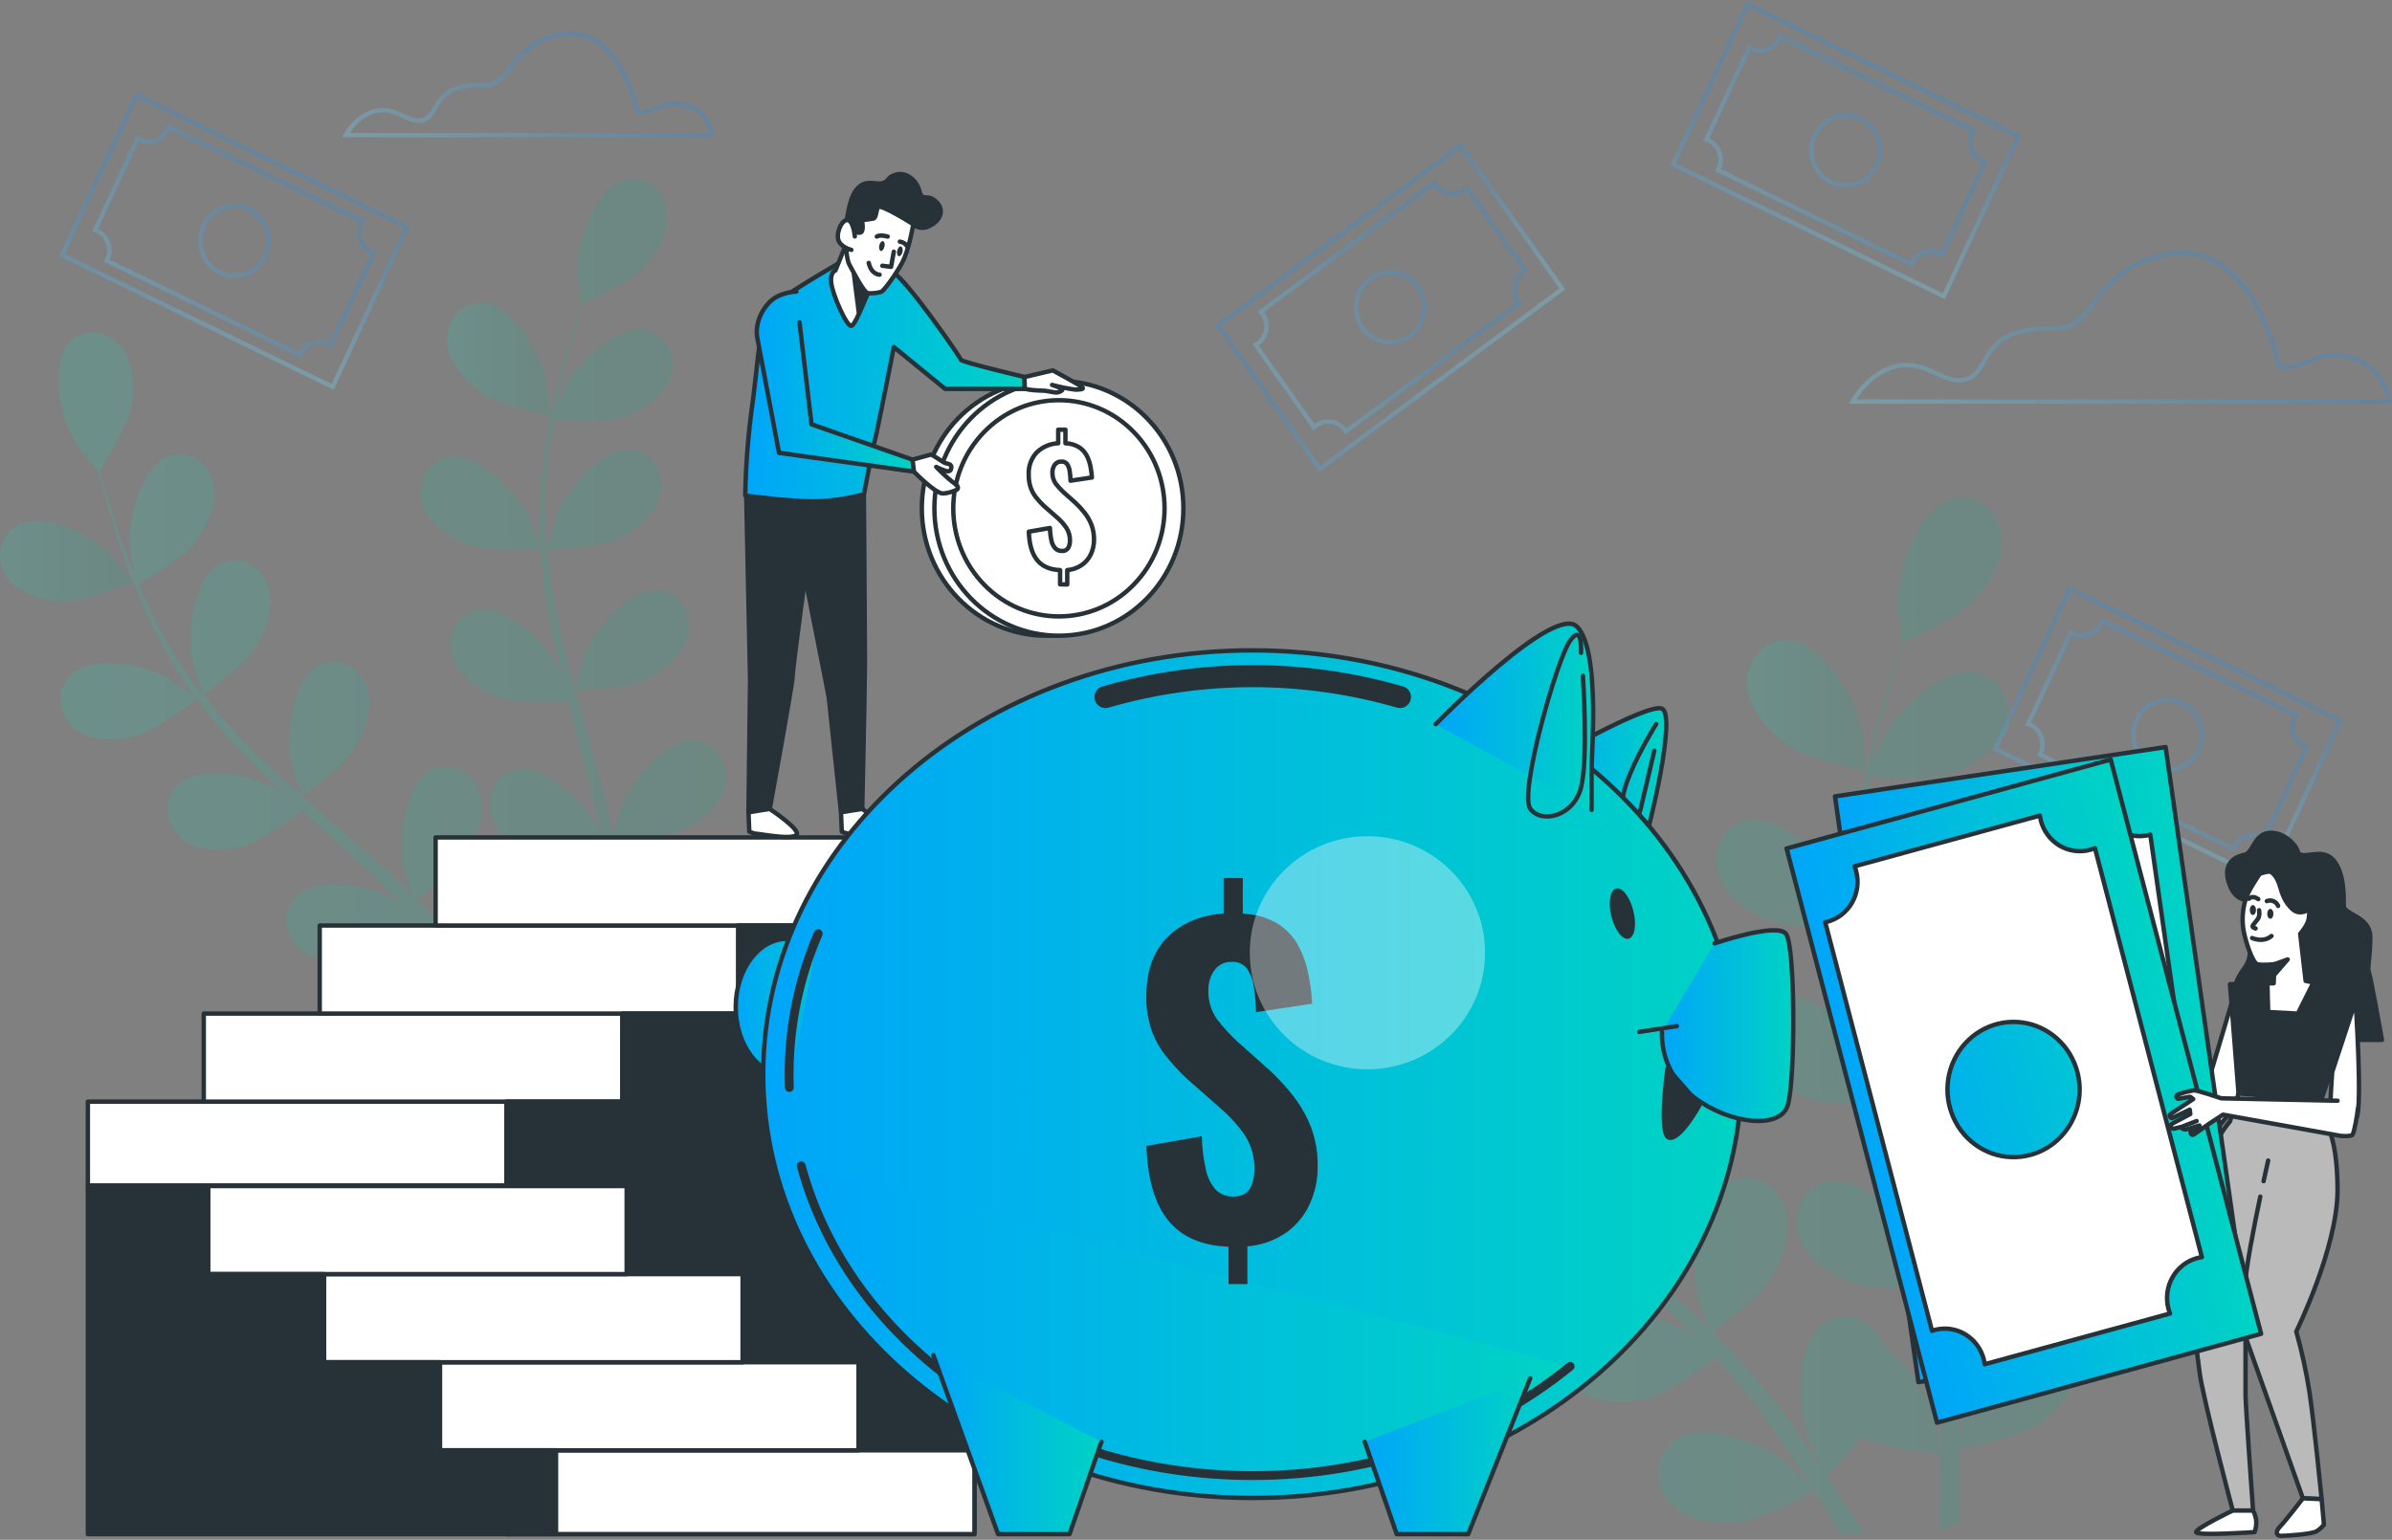 <svg width="542" height="349" viewBox="0 0 542 349" fill="none" xmlns="http://www.w3.org/2000/svg">
<rect x="0" y="0" width="542" height="349" fill="#808080" stroke="none"/>
<path opacity="0.3" d="M516.373 82.89C516.373 82.89 510.904 55.529 492.673 57.398C484.388 58.236 478.845 62.493 474.04 69.13C467.875 77.602 465.665 72.675 456.848 75.457C448.956 77.971 450.167 84.784 445.305 86.024C440.442 87.264 436.807 81.675 430.118 82.915C423.43 84.156 419.795 91.002 419.795 91.002H541.277C540.96 88.676 539.987 86.495 538.475 84.728C536.964 82.961 534.981 81.684 532.771 81.055C524.879 78.541 521.228 84.759 516.373 82.89Z" stroke="url(#paint0_linear_801_5617)" stroke-miterlimit="10"/>
<path opacity="0.3" d="M144.297 25.093C144.297 25.093 140.564 6.389 128.104 7.671C122.438 8.25 118.656 11.158 115.373 15.666C111.157 21.456 109.643 18.088 103.617 19.99C98.222 21.691 99.041 26.376 95.766 27.214C92.492 28.052 89.954 24.239 85.394 25.093C80.834 25.948 78.337 30.616 78.337 30.616H161.317C161.097 29.037 160.432 27.557 159.404 26.358C158.376 25.158 157.03 24.291 155.529 23.862C150.109 22.119 147.621 26.376 144.297 25.093Z" stroke="url(#paint1_linear_801_5617)" stroke-miterlimit="10"/>
<g opacity="0.3">
<path d="M395.991 1L379.127 37.257L440.448 67.142L457.312 30.885L395.991 1Z" stroke="url(#paint2_linear_801_5617)" stroke-miterlimit="10"/>
<path d="M403.142 8.779C402.602 9.937 401.635 10.829 400.453 11.258C399.271 11.687 397.971 11.618 396.838 11.066C396.659 10.982 396.487 10.884 396.323 10.773L386.638 31.614C386.825 31.674 387.008 31.747 387.186 31.832C388.319 32.386 389.19 33.378 389.609 34.589C390.028 35.801 389.96 37.133 389.421 38.293C389.38 38.382 389.333 38.469 389.282 38.553L433.097 59.897C433.097 59.804 433.171 59.712 433.212 59.62C433.75 58.46 434.717 57.566 435.899 57.136C437.081 56.705 438.382 56.773 439.515 57.324C439.693 57.414 439.865 57.515 440.031 57.626L449.716 36.81C449.528 36.746 449.345 36.671 449.167 36.583C448.046 36.025 447.185 35.034 446.774 33.828C446.363 32.623 446.435 31.299 446.973 30.148C447.056 29.965 447.152 29.788 447.26 29.62L403.355 8.242C403.295 8.425 403.224 8.605 403.142 8.779ZM425.246 37.472C424.588 38.894 423.533 40.084 422.214 40.891C420.895 41.698 419.371 42.086 417.836 42.006C416.301 41.926 414.824 41.381 413.592 40.441C412.36 39.5 411.428 38.206 410.915 36.723C410.402 35.24 410.331 33.635 410.711 32.11C411.091 30.585 411.904 29.211 413.048 28.16C414.192 27.109 415.615 26.43 417.136 26.208C418.658 25.986 420.21 26.231 421.595 26.913C422.514 27.362 423.337 27.993 424.018 28.768C424.698 29.543 425.223 30.448 425.562 31.431C425.901 32.413 426.048 33.455 425.994 34.496C425.939 35.537 425.685 36.556 425.246 37.497V37.472Z" stroke="url(#paint3_linear_801_5617)" stroke-miterlimit="10"/>
</g>
<g opacity="0.3">
<path d="M30.916 21.542L14.052 57.799L75.373 87.684L92.237 51.427L30.916 21.542Z" stroke="url(#paint4_linear_801_5617)" stroke-miterlimit="10"/>
<path d="M38.05 29.335C37.784 29.909 37.409 30.424 36.948 30.85C36.486 31.276 35.948 31.605 35.362 31.817C34.776 32.03 34.156 32.122 33.535 32.089C32.915 32.055 32.307 31.897 31.747 31.623C31.568 31.538 31.395 31.44 31.231 31.329L21.546 52.145C21.73 52.203 21.911 52.273 22.086 52.355C22.647 52.628 23.15 53.011 23.567 53.483C23.983 53.956 24.304 54.507 24.511 55.106C24.719 55.706 24.809 56.341 24.776 56.976C24.744 57.611 24.589 58.234 24.321 58.807C24.28 58.9 24.231 58.983 24.182 59.075L67.997 80.428L68.112 80.151C68.378 79.577 68.753 79.062 69.214 78.636C69.675 78.21 70.214 77.881 70.8 77.669C71.385 77.456 72.006 77.364 72.627 77.397C73.247 77.431 73.855 77.589 74.415 77.864C74.594 77.948 74.767 78.046 74.931 78.157L84.624 57.383C84.436 57.316 84.256 57.249 84.076 57.165C83.512 56.891 83.007 56.505 82.589 56.029C82.172 55.554 81.85 54.999 81.643 54.396C81.436 53.793 81.348 53.154 81.383 52.517C81.418 51.879 81.577 51.254 81.849 50.679C81.931 50.498 82.027 50.325 82.135 50.159L38.263 28.773C38.208 28.966 38.137 29.154 38.05 29.335ZM60.154 58.028C59.495 59.444 58.441 60.629 57.125 61.433C55.809 62.237 54.289 62.623 52.759 62.543C51.228 62.463 49.755 61.92 48.526 60.984C47.296 60.047 46.365 58.759 45.851 57.281C45.337 55.803 45.262 54.202 45.636 52.681C46.01 51.16 46.816 49.786 47.952 48.733C49.088 47.68 50.504 46.996 52.02 46.767C53.536 46.537 55.085 46.773 56.47 47.444C57.391 47.891 58.217 48.52 58.9 49.294C59.584 50.068 60.112 50.972 60.454 51.955C60.796 52.938 60.946 53.98 60.894 55.022C60.843 56.064 60.591 57.086 60.154 58.028Z" stroke="url(#paint5_linear_801_5617)" stroke-miterlimit="10"/>
</g>
<g opacity="0.3">
<path d="M468.912 133.447L452.048 169.704L513.369 199.59L530.233 163.332L468.912 133.447Z" stroke="url(#paint6_linear_801_5617)" stroke-miterlimit="10"/>
<path d="M476.069 141.266C475.802 141.841 475.427 142.357 474.965 142.784C474.504 143.211 473.964 143.541 473.378 143.754C472.792 143.967 472.17 144.06 471.549 144.027C470.927 143.994 470.318 143.836 469.757 143.562C469.577 143.47 469.413 143.369 469.249 143.269L459.564 164.085C459.751 164.146 459.934 164.219 460.113 164.303C461.245 164.857 462.117 165.849 462.536 167.06C462.955 168.271 462.887 169.603 462.348 170.764L462.209 171.023L506.024 192.384C506.053 192.288 506.092 192.196 506.138 192.107C506.402 191.527 506.775 191.006 507.237 190.574C507.699 190.143 508.24 189.809 508.829 189.593C509.417 189.377 510.042 189.283 510.667 189.316C511.291 189.349 511.903 189.509 512.467 189.786C512.647 189.878 512.819 189.979 512.982 190.079L522.659 169.264C522.475 169.202 522.295 169.129 522.119 169.046C520.985 168.493 520.112 167.502 519.691 166.29C519.271 165.079 519.337 163.746 519.876 162.585C519.966 162.409 520.064 162.233 520.17 162.065L476.282 140.713C476.223 140.902 476.152 141.087 476.069 141.266ZM498.173 169.967C497.513 171.387 496.457 172.573 495.138 173.378C493.82 174.183 492.297 174.569 490.764 174.488C489.231 174.407 487.756 173.862 486.525 172.923C485.294 171.983 484.363 170.691 483.85 169.21C483.337 167.729 483.264 166.125 483.642 164.602C484.019 163.079 484.829 161.704 485.97 160.652C487.11 159.6 488.53 158.918 490.049 158.692C491.569 158.467 493.119 158.707 494.505 159.384C496.361 160.291 497.788 161.916 498.474 163.9C499.16 165.885 499.049 168.067 498.165 169.967H498.173Z" stroke="url(#paint7_linear_801_5617)" stroke-miterlimit="10"/>
</g>
<g opacity="0.3">
<path d="M275.989 73.77L299.015 106.282L354.002 65.478L330.976 32.966L275.989 73.77Z" stroke="url(#paint8_linear_801_5617)" stroke-miterlimit="10"/>
<path d="M286.073 71.093C286.809 72.133 287.111 73.43 286.913 74.698C286.715 75.966 286.033 77.102 285.017 77.855C284.859 77.975 284.692 78.082 284.518 78.174L297.739 96.844C297.882 96.707 298.032 96.578 298.189 96.459C299.207 95.705 300.475 95.396 301.715 95.599C302.955 95.801 304.066 96.499 304.804 97.54C304.861 97.621 304.913 97.704 304.96 97.791L344.256 68.629L344.076 68.403C343.339 67.362 343.035 66.065 343.231 64.795C343.428 63.526 344.108 62.388 345.123 61.632C345.287 61.514 345.459 61.414 345.623 61.313L332.36 42.651C332.218 42.788 332.067 42.917 331.91 43.036C330.893 43.787 329.627 44.095 328.389 43.893C327.15 43.69 326.041 42.993 325.304 41.955C325.19 41.797 325.086 41.632 324.992 41.461L285.696 70.648C285.832 70.787 285.958 70.936 286.073 71.093ZM321.276 64.967C322.175 66.238 322.686 67.753 322.744 69.321C322.802 70.889 322.405 72.44 321.602 73.777C320.8 75.114 319.628 76.178 318.235 76.833C316.842 77.488 315.29 77.706 313.776 77.459C312.262 77.212 310.854 76.511 309.729 75.445C308.604 74.378 307.813 72.994 307.457 71.468C307.1 69.942 307.194 68.341 307.726 66.87C308.258 65.398 309.204 64.12 310.445 63.199C312.108 61.965 314.182 61.459 316.21 61.79C318.238 62.122 320.054 63.264 321.259 64.967H321.276Z" stroke="url(#paint9_linear_801_5617)" stroke-miterlimit="10"/>
</g>
<g opacity="0.15">
<path d="M14.276 136.355C19.466 136.531 30.191 131.872 30.199 131.872C30.207 131.872 25.05 125.57 24.673 125.218C20.326 121.104 9.552 115.766 3.781 119.101C-0.386 121.506 -1.082 127.012 1.562 130.833C4.206 134.654 9.855 136.213 14.276 136.355Z" fill="url(#paint10_linear_801_5617)"/>
<path d="M30.485 166.909C35.34 165.727 43.878 158.923 44.558 158.378C48.337 163.385 52.44 168.127 56.838 172.574C59.392 175.188 62.045 177.727 64.73 180.241C63.338 179.286 62.086 178.431 61.897 178.331C56.633 175.54 44.869 173.303 40.162 178.088C36.764 181.532 37.517 187.021 41.054 190.012C44.591 193.004 50.436 192.945 54.742 191.889C59.048 190.834 66.498 185.185 68.438 183.652L71.549 186.526C76.568 191.085 81.586 195.61 86.375 200.202C88.062 201.82 89.65 203.479 91.287 205.13C90.043 204.292 88.995 203.571 88.831 203.454C83.576 200.663 71.811 198.426 67.096 203.211C63.698 206.647 64.451 212.144 67.988 215.127C71.525 218.11 77.37 218.069 81.676 217.013C85.843 215.999 92.712 210.845 95.02 209.052C96.658 210.795 98.23 212.538 99.703 214.298C100.686 215.521 101.717 216.636 102.634 217.926L105.409 221.655C107.047 224.094 108.84 226.599 110.42 229.021C111.533 230.697 112.556 232.306 113.604 233.94C111.967 232.264 108.619 229.18 108.308 228.912C103.526 225.334 92.229 221.303 86.858 225.301C82.994 228.175 82.929 233.722 85.983 237.225C89.036 240.728 94.824 241.574 99.228 241.206C104.083 240.795 113.187 235.65 114.317 235.005C116.036 237.695 117.673 240.334 119.188 242.857C120.547 245.102 121.807 247.256 122.994 249.309L126.858 247.742C125.508 245.505 124.067 243.167 122.503 240.703C120.776 237.963 118.876 235.063 116.895 232.105C119.32 229.746 121.608 227.245 123.748 224.613C128.258 226.826 137.935 227.622 139.179 227.714C139.179 230.932 139.106 234.058 139.008 237.016C138.953 239.044 138.879 240.999 138.786 242.882L142.88 241.206C142.88 239.865 142.929 238.507 142.937 237.1C142.978 233.831 142.937 230.337 142.937 226.75C144.19 226.532 154.448 224.63 158.492 221.814C162.143 219.25 166.089 214.951 166.31 210.158C166.531 205.364 163.035 201.216 158.271 201.485C151.648 201.853 145.369 212.278 143.87 218.144C143.78 218.488 143.224 222.334 142.921 224.798C142.921 223.331 142.872 221.915 142.822 220.407C142.741 217.423 142.577 214.448 142.405 211.247C142.274 209.705 142.143 208.155 142.004 206.58C141.865 205.004 141.603 203.378 141.406 201.761C140.866 198.024 140.154 194.261 139.343 190.49C141.897 190.406 150.944 190.004 154.947 188.026C158.95 186.049 163.477 182.42 164.403 177.719C165.328 173.018 162.495 168.367 157.739 167.898C151.14 167.235 143.396 176.571 141.038 182.144C140.89 182.487 139.638 186.677 138.999 188.99C138.492 186.727 138.001 184.465 137.419 182.185C135.782 175.624 133.85 169.037 131.992 162.451C131.418 160.431 130.878 158.42 130.354 156.4C131.263 156.4 142.028 156.132 146.515 153.886C150.502 151.925 155.045 148.288 155.97 143.587C156.895 138.886 154.063 134.235 149.306 133.766C142.708 133.104 134.955 142.439 132.606 148.012C132.425 148.431 130.633 154.464 130.256 156.015C129.036 151.573 127.857 147.14 126.875 142.716C125.519 136.75 124.543 130.701 123.952 124.606C124.37 124.606 135.618 124.397 140.211 122.092C144.19 120.132 148.733 116.495 149.658 111.793C150.583 107.092 147.751 102.441 142.994 101.964C136.396 101.31 128.651 110.645 126.294 116.21C126.114 116.654 124.19 123.132 123.919 124.338C123.919 123.986 123.813 123.618 123.788 123.266C123.357 117.123 123.461 110.953 124.1 104.83C124.411 101.478 124.918 98.243 125.426 95.126C127.53 95.31 137.125 96.031 141.48 94.455C145.647 92.947 150.559 89.846 151.975 85.279C153.391 80.712 151.083 75.768 146.408 74.762C139.916 73.371 131.214 81.776 128.283 87.039C128.119 87.324 126.809 90.391 125.892 92.687C126.154 91.287 126.4 89.829 126.711 88.497C127.743 83.469 128.987 78.935 130.125 74.93C130.788 72.65 131.435 70.606 132.057 68.703C134.202 67.782 142.822 63.96 145.917 60.575C149.012 57.189 151.902 52.195 151.107 47.468C150.313 42.742 146.04 39.457 141.431 40.764C135.045 42.591 131.107 54.172 130.87 60.215C130.87 60.734 131.451 68.963 131.558 68.913L131.689 68.863C131.05 70.681 130.395 72.642 129.716 74.796C128.488 78.785 127.145 83.31 125.999 88.329C124.71 93.728 123.729 99.198 123.06 104.712C122.284 110.882 122.046 117.111 122.348 123.324V123.551C121.66 121.69 119.572 116.553 119.368 116.176C116.486 110.88 107.906 102.374 101.357 103.698C96.674 104.645 94.341 109.657 95.684 114.148C97.026 118.64 101.922 121.891 106.081 123.442C110.772 125.193 121.554 124.347 122.413 124.28C122.876 130.597 123.748 136.877 125.025 143.076C125.753 146.688 126.588 150.308 127.481 153.92C126.834 152.336 126.244 150.92 126.138 150.727C123.256 145.431 114.677 136.925 108.127 138.249C103.445 139.204 101.103 144.207 102.446 148.699C103.788 153.191 108.692 156.442 112.851 157.992C117.01 159.543 126.277 159.04 128.709 158.83C129.069 160.213 129.405 161.596 129.765 163.02C131.484 169.657 133.236 176.261 134.759 182.806C135.291 185.11 135.741 187.398 136.191 189.686C135.618 188.269 135.127 187.088 135.029 186.92C132.147 181.616 123.567 173.11 117.018 174.434C112.335 175.389 109.994 180.4 111.337 184.892C112.679 189.384 117.583 192.635 121.742 194.186C125.761 195.686 134.267 195.275 137.166 195.082C137.558 197.437 137.984 199.8 138.246 202.105C138.402 203.68 138.655 205.188 138.729 206.781C138.803 208.373 138.934 209.915 139.032 211.457C139.122 214.44 139.229 217.515 139.245 220.432C139.245 222.451 139.245 224.387 139.245 226.298C138.737 224.002 137.608 219.518 137.518 219.158C135.527 214.223 132.33 209.894 128.234 206.588C128.039 206.029 127.792 205.49 127.497 204.979C125.139 200.948 119.949 199.364 116.109 202.281C110.788 206.328 111.197 218.571 113.08 224.312C113.195 224.647 114.816 228.183 115.872 230.396C115.053 229.197 114.276 228.016 113.416 226.784C111.779 224.345 110.002 221.957 108.136 219.384L105.287 215.714C104.353 214.474 103.224 213.275 102.184 212.035C99.728 209.219 97.1 206.487 94.39 203.797C96.478 202.289 103.805 196.842 106.081 192.903C108.357 188.965 110.174 183.417 108.414 178.976C106.654 174.534 101.783 172.272 97.558 174.543C91.697 177.719 90.272 189.878 91.304 195.845C91.369 196.222 92.581 200.42 93.293 202.716C91.656 201.107 90.019 199.498 88.316 197.931C83.404 193.398 78.246 188.973 73.146 184.523C71.582 183.166 70.043 181.792 68.496 180.426C69.241 179.898 78.091 173.604 80.637 169.23C82.904 165.342 84.73 159.735 82.97 155.294C81.21 150.853 76.339 148.59 72.114 150.861C66.253 154.045 64.82 166.205 65.86 172.171C65.933 172.624 67.685 178.657 68.209 180.174C64.804 177.157 61.431 174.115 58.23 170.956C53.883 166.746 49.806 162.253 46.023 157.506C46.375 157.255 55.635 150.735 58.246 146.252C60.514 142.364 62.339 136.766 60.579 132.324C58.819 127.883 53.948 125.62 49.732 127.891C43.862 131.067 42.438 143.227 43.469 149.193C43.551 149.663 45.442 156.157 45.868 157.314C45.647 157.037 45.393 156.777 45.18 156.476C41.513 151.682 38.269 146.564 35.487 141.182C33.923 138.19 32.597 135.241 31.394 132.341C33.236 131.31 41.627 126.475 44.411 122.721C47.079 119.109 49.503 113.746 48.226 109.137C46.948 104.528 42.356 101.712 37.919 103.514C31.746 106.028 29.02 117.936 29.404 123.986C29.404 124.313 30.002 127.632 30.46 130.045C29.92 128.729 29.347 127.38 28.823 126.106C26.973 121.33 25.549 116.888 24.361 112.858C23.69 110.587 23.125 108.517 22.618 106.581C23.911 104.595 29.036 96.525 29.797 91.966C30.559 87.408 30.272 81.609 27.063 78.114C23.854 74.62 18.516 74.293 15.381 77.98C11.034 83.109 13.981 94.983 17.018 100.17C17.28 100.614 22.216 107.134 22.282 107.034L22.364 106.916C22.814 108.793 23.322 110.805 23.911 112.983C25.041 117.006 26.367 121.531 28.111 126.391C29.94 131.624 32.069 136.742 34.488 141.718C37.165 147.303 40.324 152.632 43.928 157.64L44.067 157.816C42.487 156.652 37.976 153.551 37.599 153.35C32.343 150.559 20.579 148.322 15.872 153.107C12.474 156.551 13.219 162.04 16.764 165.032C20.309 168.023 26.179 167.998 30.485 166.909Z" fill="url(#paint11_linear_801_5617)"/>
<path d="M124.64 94.195C124.763 94.195 123.748 86.033 123.625 85.531C122.209 79.665 116.101 69.106 109.487 68.628C104.722 68.276 101.177 72.483 101.3 77.167C101.423 81.852 105.32 86.327 108.93 88.95C113.179 92.025 124.632 94.195 124.64 94.195Z" fill="url(#paint12_linear_801_5617)"/>
</g>
<g opacity="0.15">
<path d="M295.086 223.533C301.095 223.734 313.506 218.345 313.523 218.337C313.539 218.329 307.563 211.046 307.129 210.636C302.086 205.868 289.618 199.692 282.929 203.555C278.107 206.337 277.305 212.706 280.367 217.147C283.428 221.588 289.961 223.365 295.086 223.533Z" fill="url(#paint13_linear_801_5617)"/>
<path d="M416.576 346.92L417.051 347.758H422.479C421.816 346.677 421.128 345.587 420.424 344.464C418.418 341.288 416.216 337.928 413.924 334.509C416.73 331.778 419.379 328.882 421.857 325.836C427.08 328.392 438.279 329.313 439.728 329.422C439.728 333.151 439.638 336.772 439.532 340.191C439.458 342.545 439.368 344.8 439.27 346.978L444.01 345.051C444.01 343.501 444.067 341.925 444.083 340.283C444.083 336.503 444.083 332.464 444.026 328.308C445.483 328.048 457.354 325.861 462.037 322.593C466.261 319.626 470.837 314.64 471.091 309.101C471.345 303.562 467.309 298.743 461.775 299.045C454.112 299.472 446.842 311.548 445.107 318.319C445 318.721 444.362 323.196 444.001 326.02C444.001 324.344 443.944 322.668 443.887 320.933C443.797 317.481 443.609 314.037 443.412 310.333C443.254 308.551 443.098 306.749 442.945 304.928C442.831 303.118 442.479 301.224 442.25 299.347C441.627 295.022 440.8 290.665 439.867 286.299C442.814 286.207 453.302 285.729 457.935 283.441C462.569 281.154 467.808 276.955 468.881 271.517C469.953 266.078 466.67 260.69 461.169 260.137C453.523 259.374 444.55 270.193 441.824 276.62C441.652 277.022 440.186 281.874 439.458 284.547C438.877 281.933 438.312 279.31 437.64 276.679C435.7 269.078 433.506 261.444 431.353 253.818C430.69 251.488 430.06 249.15 429.421 246.821C430.469 246.821 442.937 246.511 448.128 243.946C452.745 241.675 458.009 237.46 459.073 232.022C460.137 226.583 456.871 221.195 451.361 220.642C443.715 219.879 434.751 230.698 432.024 237.125C431.82 237.611 429.74 244.592 429.298 246.393C427.89 241.248 426.531 236.111 425.393 230.991C423.82 224.09 422.688 217.092 422.004 210.041C422.487 210.041 435.512 209.798 440.833 207.175C445.451 204.896 450.706 200.68 451.779 195.242C452.851 189.803 449.577 184.415 444.067 183.87C436.421 183.099 427.456 193.926 424.722 200.354C424.509 200.856 422.266 208.365 421.971 209.756C421.971 209.345 421.857 208.918 421.824 208.516C421.324 201.421 421.445 194.295 422.184 187.222C422.544 183.309 423.101 179.588 423.723 175.985C426.179 176.194 437.264 177.024 442.307 175.205C447.137 173.462 452.819 169.867 454.456 164.579C456.093 159.292 453.433 153.576 448.013 152.403C440.498 150.786 430.428 160.523 427.022 166.649C426.842 166.984 425.319 170.563 424.255 173.194C424.558 171.568 424.845 169.892 425.164 168.342C426.359 162.476 427.808 157.272 429.118 152.63C429.888 149.998 430.633 147.602 431.361 145.423C433.817 144.358 443.821 139.925 447.407 136.012C450.993 132.099 454.341 126.308 453.416 120.844C452.491 115.38 447.546 111.559 442.217 113.076C434.849 115.188 430.256 128.579 429.986 135.593C429.986 136.196 430.649 145.724 430.805 145.649L430.96 145.59C430.223 147.694 429.462 149.965 428.668 152.462C427.252 157.079 425.696 162.317 424.37 168.133C422.879 174.381 421.741 180.713 420.964 187.096C420.07 194.242 419.796 201.455 420.146 208.65C420.146 208.734 420.146 208.826 420.146 208.91C419.327 206.756 416.928 200.806 416.691 200.37C413.359 194.236 403.387 184.39 395.856 185.923C390.428 187.029 387.726 192.828 389.306 198.024C390.886 203.22 396.535 206.991 401.341 208.784C406.769 210.82 419.261 209.831 420.252 209.748C420.789 217.071 421.801 224.35 423.281 231.536C424.1 235.726 425.09 239.916 426.122 244.106C425.369 242.262 424.689 240.62 424.575 240.402C421.234 234.267 411.271 224.421 403.731 225.955C398.303 227.061 395.602 232.86 397.182 238.055C398.762 243.251 404.411 247.022 409.225 248.815C414.038 250.608 424.779 250.022 427.595 249.821C428.005 251.421 428.414 253.03 428.807 254.631C430.805 262.307 432.835 269.958 434.595 277.533C435.217 280.198 435.733 282.846 436.232 285.494C435.569 283.869 434.996 282.494 434.882 282.293C431.55 276.159 421.586 266.313 414.046 267.846C408.619 268.952 405.917 274.751 407.497 279.947C409.077 285.142 414.726 288.913 419.54 290.707C424.198 292.45 434.046 291.972 437.403 291.746C437.861 294.478 438.32 297.21 438.647 299.874C438.828 301.701 439.122 303.444 439.212 305.296C439.302 307.148 439.45 308.925 439.564 310.71C439.663 314.162 439.794 317.724 439.81 321.101C439.81 323.439 439.81 325.676 439.81 327.931C439.22 325.266 437.96 320.079 437.812 319.66C435.501 313.953 431.801 308.948 427.063 305.12C426.832 304.475 426.544 303.852 426.204 303.26C423.478 298.592 417.46 296.757 413.023 300.134C406.859 304.819 407.292 318.998 409.511 325.643C409.642 326.037 411.517 330.126 412.786 332.691C411.836 331.299 410.936 329.934 409.953 328.501C408.013 325.676 405.999 322.911 403.838 319.928L400.563 315.679C399.491 314.238 398.181 312.855 396.977 311.422C394.128 308.162 391.091 304.995 387.972 301.886C390.387 300.143 398.877 293.824 401.505 289.316C404.132 284.807 406.245 278.329 404.206 273.184C402.168 268.039 396.535 265.399 391.64 268.056C384.853 271.734 383.199 285.813 384.394 292.726C384.468 293.154 385.876 298.014 386.695 300.671C384.795 298.81 382.913 296.95 380.964 295.131C375.233 289.886 369.315 284.757 363.404 279.62C361.594 278.045 359.81 276.461 358.017 274.869C358.885 274.257 369.126 266.975 372.082 261.913C374.701 257.405 376.822 250.919 374.775 245.782C372.728 240.645 367.104 237.997 362.217 240.645C355.43 244.332 353.768 258.402 354.963 265.315C355.053 265.835 357.084 272.857 357.689 274.584C353.743 271.089 349.838 267.57 346.13 263.949C341.098 259.073 336.378 253.869 332 248.371C332.409 248.086 343.134 240.536 346.154 235.348C348.782 230.84 350.895 224.362 348.856 219.217C346.818 214.072 341.177 211.432 336.289 214.088C329.503 217.767 327.849 231.846 329.044 238.751C329.134 239.295 331.328 246.821 331.82 248.153C331.566 247.835 331.271 247.533 331.001 247.206C326.699 241.553 322.899 235.518 319.646 229.172C317.837 225.703 316.298 222.292 314.873 218.932C317.01 217.734 326.727 212.153 329.953 207.795C333.039 203.605 335.839 197.404 334.366 192.066C332.892 186.728 327.571 183.46 322.429 185.546C315.283 188.446 312.131 202.247 312.605 209.253C312.605 209.639 313.301 213.443 313.825 216.276C313.203 214.75 312.532 213.183 311.967 211.709C309.83 206.186 308.201 200.99 306.801 196.373C306.023 193.742 305.368 191.345 304.787 189.099C306.285 186.803 312.221 177.476 313.097 172.18C313.956 167.01 313.645 160.18 309.937 156.141C306.228 152.102 300.031 151.716 296.404 155.99C291.369 161.931 294.767 175.675 298.336 181.675C298.647 182.194 304.353 189.745 304.435 189.627L304.525 189.493C305.049 191.664 305.63 193.993 306.326 196.516C307.628 201.166 309.151 206.421 311.181 212.01C313.297 218.066 315.757 223.989 318.549 229.751C321.65 236.216 325.308 242.386 329.478 248.187L329.642 248.388C327.816 247.039 322.585 243.452 322.159 243.217C316.068 239.983 302.446 237.402 296.993 242.932C293.064 246.921 293.932 253.282 298.025 256.743C302.118 260.204 308.889 260.137 313.874 258.921C319.49 257.547 329.38 249.703 330.166 249.041C334.551 254.841 339.309 260.334 344.411 265.483C347.366 268.5 350.436 271.441 353.547 274.357C351.91 273.243 350.485 272.262 350.272 272.145C344.181 268.91 330.567 266.329 325.107 271.86C321.177 275.841 322.045 282.209 326.146 285.662C330.248 289.115 337.002 289.064 341.987 287.841C346.973 286.617 355.602 280.073 357.845 278.304C359.057 279.411 360.244 280.525 361.455 281.656C367.26 286.936 373.072 292.173 378.647 297.495C380.604 299.363 382.462 301.282 384.329 303.201C382.888 302.212 381.676 301.391 381.48 301.282C375.389 298.056 361.766 295.467 356.314 300.997C352.376 304.986 353.252 311.347 357.346 314.808C361.439 318.269 368.209 318.202 373.195 316.986C378.017 315.805 385.974 309.847 388.643 307.768C390.502 309.788 392.36 311.808 394.071 313.852C395.209 315.269 396.396 316.559 397.46 318.042L400.669 322.358C402.618 325.182 404.64 328.082 406.474 330.889C407.759 332.825 408.93 334.693 410.158 336.579C408.234 334.693 404.386 331.073 404.034 330.813C398.492 326.674 385.409 322.006 379.196 326.623C374.718 329.975 374.636 336.386 378.181 340.434C381.725 344.481 388.414 345.462 393.514 345.043C399.139 344.573 409.675 338.615 410.985 337.861C412.925 340.953 414.824 343.978 416.576 346.92Z" fill="url(#paint14_linear_801_5617)"/>
<path d="M422.872 174.702C423.011 174.702 421.833 165.25 421.693 164.646C420.056 157.825 412.983 145.632 405.32 145.079C399.794 144.677 395.693 149.537 395.856 154.967C396.02 160.398 400.514 165.568 404.69 168.61C409.602 172.188 422.864 174.702 422.872 174.702Z" fill="url(#paint15_linear_801_5617)"/>
</g>
<path d="M114.759 249.694H19.908V268.692H114.759V249.694Z" fill="white" stroke="#263238" stroke-linecap="round" stroke-linejoin="round"/>
<path d="M141.022 229.733H46.171V249.695H141.022V229.733Z" fill="white" stroke="#263238" stroke-linecap="round" stroke-linejoin="round"/>
<path d="M167.293 209.764H72.442V229.725H167.293V209.764Z" fill="white" stroke="#263238" stroke-linecap="round" stroke-linejoin="round"/>
<path d="M193.556 189.803H98.705V209.764H193.556V189.803Z" fill="white" stroke="#263238" stroke-linecap="round" stroke-linejoin="round"/>
<path d="M220.801 347.724V189.803H193.564V209.764H167.293V229.733H141.03V249.695H114.759V347.724H220.801Z" fill="#263238" stroke="#263238" stroke-linecap="round" stroke-linejoin="round"/>
<path d="M220.801 328.718H125.95V347.715H220.801V328.718Z" fill="white" stroke="#263238" stroke-linecap="round" stroke-linejoin="round"/>
<path d="M99.687 328.718H194.538V308.757H99.687V328.718Z" fill="white" stroke="#263238" stroke-linecap="round" stroke-linejoin="round"/>
<path d="M73.416 308.757H168.267V288.787H73.416V308.757Z" fill="white" stroke="#263238" stroke-linecap="round" stroke-linejoin="round"/>
<path d="M47.145 288.787H141.996V268.826H47.145V288.787Z" fill="white" stroke="#263238" stroke-linecap="round" stroke-linejoin="round"/>
<path d="M19.908 347.724V268.826H47.145V288.787H73.408V308.757H99.679V328.718H125.95V347.724H19.908Z" fill="#263238" stroke="#263238" stroke-linecap="round" stroke-linejoin="round"/>
<path d="M505.541 227.756L499.368 248.446L485.68 237.678C485.474 236.335 485.201 235.004 484.862 233.689C484.592 233.036 482.962 231.091 482.594 230.337C482.226 229.583 481.693 230.245 481.693 230.806C481.693 231.368 482.962 233.22 482.962 233.22L482.324 233.865L477.248 231.393C477.189 231.365 477.125 231.349 477.06 231.347C476.995 231.344 476.93 231.355 476.869 231.379C476.808 231.402 476.753 231.437 476.705 231.483C476.658 231.529 476.62 231.584 476.593 231.644C476.545 231.747 476.533 231.863 476.56 231.973C476.587 232.084 476.651 232.181 476.741 232.248L479.516 234.427L479.156 235.164L474.53 233.22C474.472 233.196 474.409 233.184 474.346 233.186C474.283 233.187 474.221 233.202 474.164 233.228C474.106 233.255 474.055 233.293 474.012 233.341C473.97 233.388 473.937 233.444 473.916 233.505C473.885 233.607 473.888 233.717 473.925 233.818C473.962 233.918 474.031 234.003 474.121 234.058L478.337 236.572L475.586 237.125C475.522 237.138 475.461 237.165 475.408 237.204C475.355 237.243 475.31 237.293 475.277 237.351C475.244 237.408 475.223 237.472 475.216 237.539C475.208 237.606 475.215 237.673 475.234 237.737C475.266 237.831 475.326 237.913 475.405 237.972C475.484 238.03 475.579 238.062 475.676 238.064H478.517L476.061 238.985C476.061 238.985 476.38 239.714 476.88 239.689L479.786 239.547L484.051 239.823C484.051 239.823 497.911 254.698 498.37 255.15C498.828 255.603 501.546 256.617 502.086 256.064C502.627 255.511 508.709 247.985 508.709 247.985L507.801 228.502C507.801 228.502 506.9 226.658 505.541 227.756Z" fill="white" stroke="#263238" stroke-linecap="round" stroke-linejoin="round"/>
<path d="M508.816 203.89C508.816 203.89 506.172 204.074 504.927 199.7C503.683 195.325 506.876 194.085 508.644 193.725C510.412 193.365 510.764 189.384 513.769 188.839C516.773 188.295 519.95 190.834 520.662 193.029C521.374 195.225 525.967 191.94 528.611 194.839C531.255 197.739 531.067 203.337 531.067 205.331C531.067 207.326 537.076 207.686 537.076 212.387C537.076 217.088 536.364 219.443 536.716 220.164C537.068 220.884 539.72 235.7 539.72 235.7H506.736C506.736 235.7 505.68 224.873 506.917 222.158C508.153 219.443 509.217 219.259 509.741 216.728C510.265 214.197 509.741 210.217 509.389 208.407C509.123 206.912 508.931 205.404 508.816 203.89Z" fill="#263238" stroke="#263238" stroke-linecap="round" stroke-linejoin="round"/>
<path d="M515.185 222.887L505.287 223.071L507.227 247.851L525.967 249.301L534.8 223.608L524.198 222.711L515.185 222.887Z" fill="#263238" stroke="#263238" stroke-linecap="round" stroke-linejoin="round"/>
<path d="M512.001 198.099C512.001 198.099 509.349 201.903 508.816 203.89C508.12 206.186 507.969 208.619 508.374 210.987C508.907 213.703 510.413 218.186 511.469 218.529C512.525 218.873 515.358 218.529 515.358 218.529L515.186 222.87H513.769L513.941 229.382L520.663 229.742L524.199 222.686L522.431 222.326L521.195 211.658C521.195 211.658 522.955 209.663 523.135 208.214C523.235 207.494 523.295 206.77 523.315 206.043C523.315 206.043 521.195 207.677 519.426 206.043C517.658 204.409 517.126 202.607 516.594 200.797C516.062 198.987 515.006 197.546 514.138 197.546C513.401 197.612 512.68 197.799 512.001 198.099Z" fill="white" stroke="#263238" stroke-linecap="round" stroke-linejoin="round"/>
<path d="M515.357 218.546L518.362 217.457L515.538 220.717L515.357 218.546Z" fill="#263238" stroke="#263238" stroke-linecap="round" stroke-linejoin="round"/>
<path d="M507.227 247.851L505.287 254.186C505.287 254.186 498.214 261.962 496.798 276.435C495.381 290.907 497.682 305.203 498.394 310.994C499.106 316.784 505.918 342.377 505.918 342.377H510.519C510.519 342.377 508.816 318.595 508.816 316.24V303.033L521.808 339.603L526.057 339.788C526.057 339.788 524.354 322.516 523.298 315.486C522.568 310.865 521.57 306.292 520.31 301.793C520.31 301.793 529.659 282.804 529.659 269.748C529.659 256.691 526.474 253.826 526.474 253.826L525.95 249.3L507.227 247.851Z" fill="#BABABA" stroke="#263238" stroke-linecap="round" stroke-linejoin="round"/>
<path d="M512.901 267.72C513.515 264.896 513.941 263.035 513.941 263.035" stroke="#263238" stroke-linecap="round" stroke-linejoin="round"/>
<path d="M508.816 303.033C508.816 303.033 508.112 299.413 508.644 291.636C508.955 287.044 510.74 277.927 512.156 271.223" stroke="#263238" stroke-linecap="round" stroke-linejoin="round"/>
<path d="M505.918 342.377C505.918 342.377 497.616 346.357 497.616 347.263C497.616 348.168 510.87 347.263 510.87 347.263C511.177 346.394 511.297 345.468 511.222 344.547C511.115 343.787 510.876 343.052 510.518 342.377H505.918Z" fill="white" stroke="#263238" stroke-linecap="round" stroke-linejoin="round"/>
<path d="M521.809 339.604C521.809 339.604 517.928 344.673 516.684 345.939C515.439 347.204 515.8 348.109 516.864 348.109C517.928 348.109 523.937 347.749 524.993 347.028C525.593 346.632 526.129 346.143 526.582 345.578L526.058 339.788L521.809 339.604Z" fill="white" stroke="#263238" stroke-linecap="round" stroke-linejoin="round"/>
<path d="M533.752 226.867C533.752 226.867 535.349 250.926 533.932 253.465C532.516 256.004 528.455 254.546 528.103 253.465C527.751 252.384 528.456 242.965 528.456 242.965L533.752 226.867Z" fill="white" stroke="#263238" stroke-linecap="round" stroke-linejoin="round"/>
<path d="M490.706 169.327L415.787 180.501L434.686 313.271L509.605 302.097L490.706 169.327Z" fill="url(#paint16_linear_801_5617)" stroke="#263238" stroke-linecap="round" stroke-linejoin="round"/>
<path d="M486.122 189.417C484.935 189.595 483.726 189.532 482.563 189.231C481.4 188.93 480.306 188.397 479.344 187.663C478.382 186.929 477.571 186.009 476.957 184.954C476.343 183.899 475.939 182.73 475.766 181.515C475.718 181.131 475.691 180.745 475.684 180.358L432.663 186.769C432.77 187.14 432.852 187.518 432.909 187.9C433.255 190.355 432.636 192.85 431.187 194.837C429.738 196.825 427.578 198.142 425.181 198.501C424.992 198.501 424.812 198.543 424.624 198.56L438.116 293.421C438.304 293.379 438.484 293.338 438.672 293.312C439.861 293.135 441.073 293.199 442.237 293.501C443.401 293.804 444.496 294.339 445.458 295.075C446.42 295.812 447.231 296.735 447.844 297.793C448.456 298.851 448.859 300.022 449.028 301.24C449.083 301.623 449.113 302.009 449.119 302.396L492.131 295.986C492.026 295.612 491.947 295.231 491.894 294.846C491.72 293.631 491.782 292.394 492.076 291.204C492.37 290.014 492.891 288.895 493.608 287.911C494.325 286.927 495.224 286.098 496.255 285.47C497.286 284.842 498.427 284.429 499.614 284.254C499.988 284.198 500.366 284.167 500.744 284.161L487.227 189.174C486.864 189.277 486.495 189.358 486.122 189.417ZM464.837 256.457C461.907 256.894 458.915 256.432 456.241 255.13C453.568 253.827 451.331 251.742 449.815 249.138C448.299 246.534 447.571 243.528 447.724 240.501C447.876 237.474 448.902 234.561 450.672 232.13C452.442 229.7 454.876 227.861 457.667 226.847C460.457 225.833 463.479 225.688 466.35 226.432C469.221 227.175 471.812 228.773 473.795 231.024C475.779 233.275 477.066 236.078 477.494 239.077C477.782 241.071 477.684 243.105 477.203 245.06C476.723 247.015 475.871 248.854 474.695 250.472C473.519 252.09 472.043 253.454 470.352 254.487C468.66 255.519 466.786 256.201 464.837 256.491V256.457Z" fill="white" stroke="#263238" stroke-linecap="round" stroke-linejoin="round"/>
<path d="M478.261 172.162L404.822 192.312L438.902 322.459L512.341 302.309L478.261 172.162Z" fill="url(#paint17_linear_801_5617)" stroke="#263238" stroke-width="1.004" stroke-linecap="round" stroke-linejoin="round"/>
<path d="M473.613 192.61C471.274 193.25 468.782 192.913 466.685 191.673C464.588 190.433 463.058 188.392 462.43 185.998C462.338 185.622 462.264 185.242 462.209 184.858L420.22 196.356C420.363 196.714 420.486 197.081 420.588 197.454C420.899 198.64 420.978 199.877 420.821 201.095C420.664 202.312 420.274 203.486 419.673 204.55C419.072 205.613 418.273 206.544 417.32 207.291C416.367 208.037 415.28 208.584 414.121 208.901C413.941 208.951 413.752 208.984 413.572 209.026L437.772 301.634L438.312 301.458C439.471 301.14 440.679 301.058 441.868 301.219C443.057 301.379 444.204 301.777 445.242 302.392C446.281 303.006 447.191 303.823 447.921 304.797C448.651 305.772 449.186 306.884 449.495 308.07C449.593 308.444 449.666 308.825 449.716 309.209L491.706 297.712C491.562 297.354 491.439 296.987 491.337 296.614C490.713 294.218 491.043 291.666 492.256 289.52C493.468 287.373 495.465 285.807 497.805 285.167C498.17 285.063 498.542 284.987 498.918 284.941L474.686 192.233C474.336 192.381 473.978 192.507 473.613 192.61ZM460.073 261.762C457.211 262.536 454.189 262.425 451.388 261.442C448.588 260.458 446.136 258.648 444.34 256.239C442.545 253.829 441.488 250.929 441.302 247.905C441.117 244.881 441.811 241.868 443.297 239.248C444.784 236.627 446.995 234.516 449.653 233.182C452.311 231.848 455.296 231.35 458.23 231.752C461.164 232.153 463.916 233.436 466.138 235.438C468.361 237.44 469.953 240.071 470.715 242.999C471.223 244.946 471.35 246.977 471.09 248.975C470.83 250.973 470.187 252.898 469.198 254.641C468.209 256.384 466.894 257.91 465.328 259.132C463.763 260.354 461.976 261.248 460.073 261.762Z" fill="white" stroke="#263238" stroke-linecap="round" stroke-linejoin="round"/>
<path d="M529.659 249.485L503.323 248.94C503.323 248.94 498.018 247.13 497.133 247.13C495.891 247.335 494.67 247.652 493.482 248.077C493.369 248.114 493.272 248.192 493.212 248.297C493.151 248.403 493.131 248.527 493.155 248.647C493.18 248.772 493.253 248.883 493.357 248.955C493.461 249.027 493.588 249.054 493.711 249.032L496.257 248.58L496.962 249.116L491.861 252.468C491.758 252.537 491.683 252.643 491.653 252.766C491.622 252.889 491.638 253.019 491.697 253.13C491.757 253.243 491.856 253.328 491.975 253.368C492.093 253.409 492.222 253.402 492.336 253.348L496.167 251.504L496.298 252.493L492.205 254.68C492.075 254.75 491.975 254.867 491.924 255.007C491.873 255.148 491.874 255.303 491.927 255.443C491.981 255.577 492.08 255.687 492.205 255.755C492.331 255.822 492.476 255.842 492.614 255.812L494.113 255.46C494.285 255.676 494.516 255.837 494.776 255.921C495.036 256.006 495.315 256.012 495.578 255.937L498.37 255.099L496.601 256.256C496.532 256.298 496.474 256.356 496.432 256.425C496.389 256.495 496.363 256.574 496.356 256.655C496.348 256.737 496.36 256.82 496.39 256.896C496.42 256.972 496.467 257.04 496.528 257.094C496.617 257.164 496.726 257.203 496.839 257.203C496.951 257.203 497.061 257.164 497.15 257.094L500.686 254.622L503.716 252.644L530.404 257.454C530.404 257.454 532.655 257.655 533.048 257.194C533.441 256.733 534.203 252.376 534.268 251.253" fill="white"/>
<path d="M529.659 249.485L503.323 248.94C503.323 248.94 498.018 247.13 497.133 247.13C495.891 247.335 494.67 247.652 493.482 248.077C493.369 248.114 493.272 248.192 493.212 248.297C493.151 248.403 493.131 248.527 493.155 248.647C493.18 248.772 493.253 248.883 493.357 248.955C493.461 249.027 493.588 249.054 493.711 249.032L496.257 248.58L496.962 249.116L491.861 252.468C491.758 252.537 491.683 252.643 491.653 252.766C491.622 252.889 491.638 253.019 491.697 253.13C491.757 253.243 491.856 253.328 491.975 253.368C492.093 253.409 492.222 253.402 492.336 253.348L496.167 251.504L496.298 252.493L492.205 254.68C492.075 254.75 491.975 254.867 491.924 255.007C491.873 255.148 491.874 255.303 491.927 255.443C491.981 255.577 492.08 255.687 492.205 255.755C492.331 255.822 492.476 255.842 492.614 255.812L494.113 255.46C494.285 255.676 494.516 255.837 494.776 255.921C495.036 256.006 495.315 256.012 495.578 255.937L498.37 255.099L496.601 256.256C496.532 256.298 496.474 256.356 496.432 256.425C496.389 256.495 496.363 256.574 496.356 256.655C496.348 256.737 496.36 256.82 496.39 256.896C496.42 256.972 496.467 257.04 496.528 257.094C496.617 257.164 496.726 257.203 496.839 257.203C496.951 257.203 497.061 257.164 497.15 257.094L500.686 254.622L503.716 252.644L530.404 257.454C530.404 257.454 532.655 257.655 533.048 257.194C533.441 256.733 534.203 252.376 534.268 251.253" stroke="#263238" stroke-linecap="round" stroke-linejoin="round"/>
<path d="M494.121 255.476L497.731 254.094" stroke="#263238" stroke-linecap="round" stroke-linejoin="round"/>
<path d="M511.182 206.261C511.182 206.881 510.87 207.392 510.477 207.392C510.085 207.392 509.773 206.881 509.773 206.261C509.773 205.64 510.093 205.138 510.477 205.138C510.862 205.138 511.182 205.64 511.182 206.261Z" fill="#263238"/>
<path d="M515.136 207.116C515.136 207.736 514.816 208.239 514.432 208.239C514.047 208.239 513.728 207.736 513.728 207.116C513.728 206.496 514.047 205.993 514.432 205.993C514.816 205.993 515.136 206.496 515.136 207.116Z" fill="#263238"/>
<path d="M509.602 203.705C509.602 203.705 510.306 202.8 511.706 203.788" stroke="#263238" stroke-linecap="round" stroke-linejoin="round"/>
<path d="M513.638 204.242C514.117 204.048 514.652 204.052 515.128 204.254C515.605 204.456 515.986 204.839 516.192 205.323" stroke="#263238" stroke-linecap="round" stroke-linejoin="round"/>
<path d="M511.886 206.312C511.981 206.85 511.95 207.404 511.796 207.929C511.534 208.557 510.306 209.722 510.396 209.999C510.486 210.275 511.092 210.443 511.092 210.443" stroke="#263238" stroke-linecap="round" stroke-linejoin="round"/>
<path d="M510.306 212.605C510.306 212.605 512.762 213.77 514.694 212.152" stroke="#263238" stroke-linecap="round" stroke-linejoin="round"/>
<path d="M237.084 144.09C252.665 144.09 265.296 131.161 265.296 115.212C265.296 99.264 252.665 86.335 237.084 86.335C221.504 86.335 208.873 99.264 208.873 115.212C208.873 131.161 221.504 144.09 237.084 144.09Z" fill="white" stroke="#263238" stroke-linecap="round" stroke-linejoin="round"/>
<path d="M239.933 144.09C255.514 144.09 268.144 131.161 268.144 115.212C268.144 99.264 255.514 86.335 239.933 86.335C224.352 86.335 211.722 99.264 211.722 115.212C211.722 131.161 224.352 144.09 239.933 144.09Z" fill="white" stroke="#263238" stroke-linecap="round" stroke-linejoin="round"/>
<path d="M256.864 132.537C266.212 122.968 266.212 107.454 256.864 97.885C247.515 88.316 232.359 88.316 223.011 97.885C213.662 107.454 213.662 122.968 223.011 132.537C232.359 142.106 247.515 142.106 256.864 132.537Z" fill="white" stroke="#263238" stroke-linecap="round" stroke-linejoin="round"/>
<path d="M240.204 132.441V129.215C237.879 129.126 236.14 128.363 234.989 126.927C233.837 125.491 233.215 123.352 233.122 120.508L237.903 119.67C237.924 120.644 238.042 121.612 238.255 122.561C238.383 123.21 238.683 123.81 239.123 124.296C239.321 124.49 239.554 124.641 239.81 124.741C240.066 124.84 240.339 124.886 240.613 124.874C240.892 124.905 241.175 124.856 241.429 124.733C241.683 124.611 241.899 124.419 242.054 124.179C242.316 123.688 242.449 123.137 242.439 122.578C242.468 121.529 242.183 120.497 241.62 119.62C240.999 118.72 240.264 117.909 239.434 117.206L236.561 114.692C235.929 114.098 235.338 113.459 234.792 112.782C234.267 112.117 233.85 111.37 233.556 110.569C233.234 109.622 233.079 108.623 233.098 107.62C233.043 106.691 233.177 105.76 233.49 104.887C233.802 104.013 234.288 103.215 234.915 102.541C236.24 101.274 237.966 100.539 239.778 100.472V97.388H241.415V100.472C242.467 100.492 243.496 100.78 244.412 101.31C245.154 101.764 245.769 102.408 246.196 103.178C246.605 103.951 246.901 104.781 247.072 105.642C247.247 106.493 247.362 107.355 247.416 108.223L242.57 108.952C242.555 108.191 242.487 107.432 242.365 106.681C242.289 106.124 242.081 105.595 241.759 105.139C241.591 104.947 241.379 104.799 241.142 104.708C240.905 104.618 240.651 104.587 240.4 104.62C240.117 104.616 239.838 104.684 239.587 104.817C239.336 104.95 239.12 105.144 238.959 105.382C238.626 105.873 238.454 106.46 238.468 107.058C238.429 107.974 238.691 108.877 239.213 109.622C239.732 110.288 240.298 110.912 240.908 111.491L243.724 114.005C244.47 114.699 245.16 115.453 245.787 116.259C246.421 117.075 246.934 117.981 247.31 118.949C247.71 120.019 247.908 121.156 247.891 122.301C247.906 123.462 247.657 124.609 247.162 125.653C246.689 126.648 245.962 127.494 245.058 128.1C244.09 128.746 242.977 129.13 241.825 129.215V132.475L240.204 132.441Z" fill="white" stroke="#263238" stroke-linecap="round" stroke-linejoin="round"/>
<path d="M169.069 111.642L169.962 153.978L169.601 184.079L174.415 183.35C174.415 183.35 179.589 155.067 179.589 153.425C179.589 151.782 182.438 130.799 182.438 130.799L187.784 157.983L190.559 184.07L195.373 183.341C195.373 183.341 195.987 155.059 195.987 149.955C195.987 144.852 195.741 111.994 195.741 111.994L180.653 107.988L169.069 111.642Z" fill="#263238" stroke="#263238" stroke-linecap="round" stroke-linejoin="round"/>
<path d="M174.415 183.35C174.415 183.35 181.546 188.093 180.482 189.216C179.417 190.339 173.523 189.216 171.918 189.031C171.177 189.002 170.45 188.816 169.782 188.487L169.602 184.104L174.415 183.35Z" fill="white" stroke="#263238" stroke-linecap="round" stroke-linejoin="round"/>
<path d="M195.373 183.35C195.373 183.35 202.504 188.093 201.431 189.216C200.359 190.339 194.481 189.216 192.876 189.031C192.135 189.002 191.408 188.816 190.74 188.487L190.56 184.104L195.373 183.35Z" fill="white" stroke="#263238" stroke-linecap="round" stroke-linejoin="round"/>
<path d="M232.123 85.463L238.55 83.946C238.55 83.946 244.722 87.298 245.238 87.776C245.754 88.254 244.722 88.304 243.601 88.304C241.842 88.063 240.1 87.708 238.386 87.24C238.386 87.24 241.079 88.078 240.645 88.488C240.402 88.681 240.122 88.821 239.823 88.897C239.524 88.974 239.213 88.986 238.91 88.932C238.476 88.84 236.822 88.572 236.822 88.572C236.822 88.572 233.957 88.488 233.089 88.304L232.221 88.128L232.123 85.463Z" fill="white" stroke="#263238" stroke-linecap="round" stroke-linejoin="round"/>
<path d="M190.551 59.377C190.551 59.377 175.93 67.757 174.047 70.162C172.164 72.567 171.533 84.642 170.273 93.173C169.448 99.523 168.975 105.916 168.856 112.321C168.856 112.321 179.393 113.771 185.23 113.612C188.791 113.5 192.328 112.96 195.766 112.003C195.766 112.003 197.813 101.218 198.279 99.609C198.746 98 202.528 78.659 202.528 78.659L214.161 88.153H232.123V85.43C232.123 85.43 217.911 82.078 217.755 81.55C217.6 81.022 205.647 63.525 202.029 61.438C198.41 59.351 193.073 57.441 190.551 59.377Z" fill="url(#paint18_linear_801_5617)" stroke="#263238" stroke-linecap="round" stroke-linejoin="round"/>
<path d="M191.968 54.709L189.299 61.304C189.299 61.304 188.038 61.631 188.357 64.204C188.677 66.776 191.812 74.016 192.909 73.857C194.006 73.698 197.469 64.086 197.469 64.086L191.968 54.709Z" fill="white" stroke="#263238" stroke-linecap="round" stroke-linejoin="round"/>
<path d="M193.474 61.991L194.587 70.782L196.683 66.458L193.474 61.991Z" fill="#263238" stroke="#263238" stroke-linecap="round" stroke-linejoin="round"/>
<path d="M206.908 50.845C207.425 51.291 208.066 51.562 208.74 51.621C209.414 51.679 210.09 51.523 210.674 51.172C213.04 50.041 214.137 47.627 212.09 45.7C210.043 43.773 208.946 45.859 208.316 43.287C207.685 40.714 205.172 38.946 203.011 39.583C200.85 40.219 201.603 41.032 200.031 41.51C198.459 41.988 196.412 40.546 194.366 42.641C192.319 44.736 192.008 49.722 191.541 51.977C191.075 54.231 193.113 54.868 194.816 54.709C196.519 54.549 197.96 50.845 199.376 49.681C200.792 48.516 206.908 50.845 206.908 50.845Z" fill="#263238" stroke="#263238" stroke-linecap="round" stroke-linejoin="round"/>
<path d="M191.657 55.353C191.657 55.353 191.812 58.89 192.475 60.021C193.138 61.152 195.75 66.457 196.716 66.457C197.723 66.528 198.735 66.418 199.704 66.13C200.334 65.812 202.848 62.434 204.42 59.535C205.991 56.636 206.941 50.845 206.941 50.845C206.941 50.845 199.393 46.018 198.918 46.982C198.443 47.945 198.607 49.395 197.821 49.554C197.035 49.714 195.308 49.881 195.308 49.881C195.308 49.881 195.774 52.135 195.144 52.613C194.514 53.091 192.942 52.135 192.942 52.135C192.942 52.135 191.026 52.454 191.657 55.353Z" fill="white" stroke="#263238" stroke-linecap="round" stroke-linejoin="round"/>
<path d="M200.4 55.923C200.261 56.535 199.876 56.971 199.581 56.895C199.287 56.82 199.09 56.25 199.229 55.639C199.368 55.027 199.753 54.583 200.089 54.666C200.425 54.75 200.555 55.312 200.4 55.923Z" fill="#263238"/>
<path d="M204.51 57.097C204.362 57.717 203.986 58.145 203.65 58.069C203.314 57.994 203.159 57.424 203.298 56.812C203.437 56.201 203.822 55.756 204.117 55.84C204.411 55.924 204.649 56.486 204.51 57.097Z" fill="#263238"/>
<path d="M198.681 53.619C198.681 53.619 199.303 53.108 201.137 53.619" stroke="#263238" stroke-linecap="round" stroke-linejoin="round"/>
<path d="M203.896 54.768C204.224 54.806 204.54 54.916 204.823 55.091C205.105 55.266 205.347 55.502 205.533 55.782" stroke="#263238" stroke-linecap="round" stroke-linejoin="round"/>
<path d="M202.528 57.055L201.906 60.482L199.925 60.231" stroke="#263238" stroke-linecap="round" stroke-linejoin="round"/>
<path d="M199.303 62.259C199.303 62.259 197.436 62.259 196.847 59.594" stroke="#263238" stroke-linecap="round" stroke-linejoin="round"/>
<path d="M193.695 53.586C193.695 53.586 193.384 49.882 191.968 49.882C190.551 49.882 189.299 53.234 190.085 54.709C190.871 56.184 192.909 56.636 192.909 56.636" fill="white"/>
<path d="M193.695 53.586C193.695 53.586 193.384 49.882 191.968 49.882C190.551 49.882 189.299 53.234 190.085 54.709C190.871 56.184 192.909 56.636 192.909 56.636" stroke="#263238" stroke-linecap="round" stroke-linejoin="round"/>
<path d="M181.152 73.044L183.879 96.173L206.801 104.192L207.161 106.907L176.511 102.634L171.599 76.605C171.001 73.446 172.589 70.019 174.791 68.1C176.994 66.181 180.448 66.08 180.448 66.08" fill="url(#paint19_linear_801_5617)"/>
<path d="M181.152 73.044L183.879 96.173L206.801 104.192L207.161 106.907L176.511 102.634L171.599 76.605C171.001 73.446 172.589 70.019 174.791 68.1C176.994 66.181 180.448 66.08 180.448 66.08" stroke="#263238" stroke-linecap="round" stroke-linejoin="round"/>
<path d="M206.769 104.193C206.769 104.193 210.42 103.145 210.862 103.053C211.304 102.961 213.785 104.93 214.276 104.997C214.767 105.064 215.602 105.223 215.561 105.885C215.52 106.547 215.307 107.084 214.112 106.665C213.432 106.438 212.769 106.158 212.131 105.827C213.254 107.003 214.446 108.109 215.7 109.137C216.152 109.427 216.565 109.776 216.928 110.176C216.984 110.237 217.024 110.31 217.047 110.39C217.07 110.47 217.074 110.554 217.059 110.635C217.043 110.717 217.01 110.794 216.96 110.86C216.91 110.925 216.846 110.978 216.773 111.014C215.794 111.491 214.735 111.775 213.654 111.852C211.902 111.852 207.104 106.916 207.104 106.916L206.769 104.193Z" fill="white" stroke="#263238" stroke-linecap="round" stroke-linejoin="round"/>
<path d="M349.717 172.825C349.717 172.825 373.147 159.299 376.561 160.607C379.975 161.914 373.573 188.52 372.721 190.263C371.87 192.006 349.717 172.825 349.717 172.825Z" fill="url(#paint20_linear_801_5617)" stroke="#263238" stroke-linecap="round" stroke-linejoin="round"/>
<path d="M375.276 164.101C375.276 164.101 374.261 165.718 372.967 168.048C370.708 172.12 367.613 178.372 367.613 181.984C367.613 187.648 371.019 187.213 371.87 182.822L374.85 170.168" stroke="#263238" stroke-linecap="round" stroke-linejoin="round"/>
<path d="M178.337 243.786C184.762 243.786 189.971 236.845 189.971 228.283C189.971 219.721 184.762 212.78 178.337 212.78C171.912 212.78 166.704 219.721 166.704 228.283C166.704 236.845 171.912 243.786 178.337 243.786Z" fill="url(#paint21_linear_801_5617)" stroke="#263238" stroke-linecap="round" stroke-linejoin="round"/>
<path d="M283.782 339.528C345.001 339.528 394.63 296.521 394.63 243.468C394.63 190.416 345.001 147.408 283.782 147.408C222.563 147.408 172.935 190.416 172.935 243.468C172.935 296.521 222.563 339.528 283.782 339.528Z" fill="url(#paint22_linear_801_5617)" stroke="#263238" stroke-linecap="round" stroke-linejoin="round"/>
<path d="M355.776 309.687C336.946 325.039 311.649 334.449 283.782 334.449C234.048 334.449 192.386 304.474 181.547 264.233" fill="url(#paint23_linear_801_5617)"/>
<path d="M355.776 309.687C336.946 325.039 311.649 334.449 283.782 334.449C234.048 334.449 192.386 304.474 181.547 264.233" stroke="#263238" stroke-width="2" stroke-linecap="round" stroke-linejoin="round"/>
<path d="M178.861 246.485C178.82 245.488 178.804 244.482 178.804 243.468C178.806 232.498 181.054 221.65 185.402 211.624" fill="url(#paint24_linear_801_5617)"/>
<path d="M178.861 246.485C178.82 245.488 178.804 244.482 178.804 243.468C178.806 232.498 181.054 221.65 185.402 211.624" stroke="#263238" stroke-width="2" stroke-linecap="round" stroke-linejoin="round"/>
<path d="M250.495 157.984C272.308 151.671 295.404 151.671 317.216 157.984" stroke="#263238" stroke-width="5" stroke-linecap="round" stroke-linejoin="round"/>
<path d="M388.489 213.82C388.489 213.82 402.554 209.018 404.683 211.641C406.811 214.264 406.811 244.784 405.108 250.457C403.405 256.131 391.895 254.815 383.823 248.714C381.509 247.051 379.636 244.824 378.372 242.235C377.109 239.645 376.495 236.775 376.586 233.882" fill="url(#paint25_linear_801_5617)"/>
<path d="M388.489 213.82C388.489 213.82 402.554 209.018 404.683 211.641C406.811 214.264 406.811 244.784 405.108 250.457C403.405 256.131 391.895 254.815 383.823 248.714C381.509 247.051 379.636 244.824 378.372 242.235C377.109 239.645 376.495 236.775 376.586 233.882" stroke="#263238" stroke-linecap="round" stroke-linejoin="round"/>
<path d="M379.967 232.574L371.444 233.881" stroke="#263238" stroke-linecap="round" stroke-linejoin="round"/>
<path d="M377.838 242.169C377.838 242.169 375.71 257.437 378.264 257.873C380.818 258.309 385.083 250.457 385.083 250.457C385.083 250.457 379.115 243.476 377.838 242.169Z" fill="#263238" stroke="#263238" stroke-linecap="round" stroke-linejoin="round"/>
<path d="M370.085 206.412C370.904 209.554 370.404 212.403 369.037 212.764C367.67 213.124 365.926 210.862 365.132 207.736C364.338 204.61 364.813 201.744 366.18 201.384C367.547 201.023 369.299 203.261 370.085 206.412Z" fill="#263238"/>
<path d="M325.312 164.143C325.312 164.143 352.124 136.698 357.355 142.053C362.586 147.408 360.63 170.838 360.63 174.19V183.559" fill="url(#paint26_linear_801_5617)"/>
<path d="M325.312 164.143C325.312 164.143 352.124 136.698 357.355 142.053C362.586 147.408 360.63 170.838 360.63 174.19V183.559" stroke="#263238" stroke-linecap="round" stroke-linejoin="round"/>
<path d="M358.239 147.961C358.239 147.961 358.665 140.98 355.676 145.346C352.688 149.712 344.174 179.797 346.728 183.291C349.283 186.786 356.552 185.034 358.239 178.489C359.925 171.945 358.665 153.19 358.665 153.19" stroke="#263238" stroke-linecap="round" stroke-linejoin="round"/>
<path d="M211.477 307.139L226.147 347.723H242.34L249.577 326.781" fill="url(#paint27_linear_801_5617)"/>
<path d="M211.477 307.139L226.147 347.723H242.34L249.577 326.781" stroke="#263238" stroke-linecap="round" stroke-linejoin="round"/>
<path d="M346.729 312.394L332.673 347.724H316.48L309.234 326.782" fill="url(#paint28_linear_801_5617)"/>
<path d="M346.729 312.394L332.673 347.724H316.48L309.234 326.782" stroke="#263238" stroke-linecap="round" stroke-linejoin="round"/>
<path d="M278.37 291.05V282.578C272.263 282.332 267.697 280.329 264.674 276.569C261.65 272.809 260.013 267.195 259.762 259.725L272.312 257.538C272.366 260.098 272.679 262.645 273.245 265.139C273.576 266.841 274.361 268.416 275.513 269.689C276.033 270.196 276.648 270.591 277.32 270.85C277.992 271.109 278.708 271.227 279.426 271.198C281.26 271.198 282.521 270.594 283.208 269.371C283.908 268.092 284.261 266.646 284.232 265.181C284.324 262.428 283.593 259.712 282.136 257.396C280.506 255.038 278.58 252.91 276.405 251.069L268.841 244.415C267.191 242.847 265.645 241.167 264.215 239.387C262.812 237.632 261.706 235.649 260.941 233.521C260.09 231.035 259.683 228.412 259.737 225.778C259.737 220.08 261.325 215.635 264.502 212.445C267.678 209.255 271.933 207.448 277.265 207.024V199.004H281.604V207.107C284.367 207.164 287.072 207.931 289.471 209.336C291.416 210.539 293.026 212.233 294.146 214.256C295.229 216.281 296.007 218.462 296.454 220.725C296.907 222.957 297.197 225.22 297.322 227.496L284.6 229.407C284.564 227.407 284.386 225.413 284.068 223.44C283.867 221.97 283.303 220.577 282.431 219.392C281.99 218.888 281.437 218.5 280.818 218.262C280.199 218.025 279.534 217.944 278.878 218.027C278.135 218.016 277.401 218.193 276.741 218.542C276.081 218.892 275.516 219.402 275.095 220.029C274.24 221.284 273.788 222.781 273.802 224.312C273.695 226.71 274.387 229.074 275.767 231.016C277.12 232.772 278.607 234.417 280.212 235.935L287.58 242.488C289.562 244.319 291.396 246.312 293.065 248.446C294.733 250.585 296.082 252.966 297.068 255.51C298.118 258.337 298.627 261.344 298.567 264.368C298.605 267.408 297.949 270.416 296.651 273.15C295.41 275.759 293.507 277.979 291.141 279.578C288.593 281.264 285.67 282.264 282.644 282.485V291.05H278.37Z" fill="#263238"/>
<path opacity="0.35" d="M309.839 242.37C324.561 242.37 336.495 230.54 336.495 215.948C336.495 201.355 324.561 189.525 309.839 189.525C295.118 189.525 283.184 201.355 283.184 215.948C283.184 230.54 295.118 242.37 309.839 242.37Z" fill="white"/>
<defs>
<linearGradient id="paint0_linear_801_5617" x1="419.795" y1="91.002" x2="443.541" y2="43.475" gradientUnits="userSpaceOnUse">
<stop stop-color="#76DCFF"/>
<stop offset="1" stop-color="#2B8EE1"/>
</linearGradient>
<linearGradient id="paint1_linear_801_5617" x1="78.337" y1="30.616" x2="94.548" y2="-1.841" gradientUnits="userSpaceOnUse">
<stop stop-color="#76DCFF"/>
<stop offset="1" stop-color="#2B8EE1"/>
</linearGradient>
<linearGradient id="paint2_linear_801_5617" x1="440.448" y1="67.142" x2="445.563" y2="30.093" gradientUnits="userSpaceOnUse">
<stop stop-color="#76DCFF"/>
<stop offset="1" stop-color="#2B8EE1"/>
</linearGradient>
<linearGradient id="paint3_linear_801_5617" x1="386.638" y1="59.897" x2="428.926" y2="31.229" gradientUnits="userSpaceOnUse">
<stop stop-color="#76DCFF"/>
<stop offset="1" stop-color="#2B8EE1"/>
</linearGradient>
<linearGradient id="paint4_linear_801_5617" x1="75.373" y1="87.684" x2="80.487" y2="50.635" gradientUnits="userSpaceOnUse">
<stop stop-color="#76DCFF"/>
<stop offset="1" stop-color="#2B8EE1"/>
</linearGradient>
<linearGradient id="paint5_linear_801_5617" x1="21.546" y1="80.428" x2="63.834" y2="51.76" gradientUnits="userSpaceOnUse">
<stop stop-color="#76DCFF"/>
<stop offset="1" stop-color="#2B8EE1"/>
</linearGradient>
<linearGradient id="paint6_linear_801_5617" x1="513.369" y1="199.59" x2="518.483" y2="162.54" gradientUnits="userSpaceOnUse">
<stop stop-color="#76DCFF"/>
<stop offset="1" stop-color="#2B8EE1"/>
</linearGradient>
<linearGradient id="paint7_linear_801_5617" x1="459.564" y1="192.384" x2="501.865" y2="163.71" gradientUnits="userSpaceOnUse">
<stop stop-color="#76DCFF"/>
<stop offset="1" stop-color="#2B8EE1"/>
</linearGradient>
<linearGradient id="paint8_linear_801_5617" x1="354.002" y1="65.478" x2="324.057" y2="44.004" gradientUnits="userSpaceOnUse">
<stop stop-color="#76DCFF"/>
<stop offset="1" stop-color="#2B8EE1"/>
</linearGradient>
<linearGradient id="paint9_linear_801_5617" x1="284.518" y1="97.791" x2="328.397" y2="71.368" gradientUnits="userSpaceOnUse">
<stop stop-color="#76DCFF"/>
<stop offset="1" stop-color="#2B8EE1"/>
</linearGradient>
<linearGradient id="paint10_linear_801_5617" x1="0" y1="127.368" x2="30.199" y2="127.368" gradientUnits="userSpaceOnUse">
<stop stop-color="#01E5C2"/>
<stop offset="1" stop-color="#00AD86"/>
</linearGradient>
<linearGradient id="paint11_linear_801_5617" x1="13.185" y1="146.724" x2="166.32" y2="146.724" gradientUnits="userSpaceOnUse">
<stop stop-color="#01E5C2"/>
<stop offset="1" stop-color="#00AD86"/>
</linearGradient>
<linearGradient id="paint12_linear_801_5617" x1="101.297" y1="81.626" x2="124.65" y2="81.626" gradientUnits="userSpaceOnUse">
<stop stop-color="#01E5C2"/>
<stop offset="1" stop-color="#00AD86"/>
</linearGradient>
<linearGradient id="paint13_linear_801_5617" x1="278.557" y1="213.125" x2="313.523" y2="213.125" gradientUnits="userSpaceOnUse">
<stop stop-color="#01E5C2"/>
<stop offset="1" stop-color="#00AD86"/>
</linearGradient>
<linearGradient id="paint14_linear_801_5617" x1="293.859" y1="232.311" x2="471.103" y2="232.311" gradientUnits="userSpaceOnUse">
<stop stop-color="#01E5C2"/>
<stop offset="1" stop-color="#00AD86"/>
</linearGradient>
<linearGradient id="paint15_linear_801_5617" x1="395.852" y1="160.139" x2="422.884" y2="160.139" gradientUnits="userSpaceOnUse">
<stop stop-color="#01E5C2"/>
<stop offset="1" stop-color="#00AD86"/>
</linearGradient>
<linearGradient id="paint16_linear_801_5617" x1="410.887" y1="206.922" x2="569.066" y2="184.416" gradientUnits="userSpaceOnUse">
<stop stop-color="#00A1FF"/>
<stop offset="1" stop-color="#00FF8F"/>
</linearGradient>
<linearGradient id="paint17_linear_801_5617" x1="402.966" y1="219.252" x2="558.349" y2="178.574" gradientUnits="userSpaceOnUse">
<stop stop-color="#00A1FF"/>
<stop offset="1" stop-color="#00FF8F"/>
</linearGradient>
<linearGradient id="paint18_linear_801_5617" x1="161.694" y1="69.004" x2="295.144" y2="69.02" gradientUnits="userSpaceOnUse">
<stop stop-color="#00A1FF"/>
<stop offset="1" stop-color="#00FF8F"/>
</linearGradient>
<linearGradient id="paint19_linear_801_5617" x1="167.431" y1="73.816" x2="242.712" y2="73.823" gradientUnits="userSpaceOnUse">
<stop stop-color="#00A1FF"/>
<stop offset="1" stop-color="#00FF8F"/>
</linearGradient>
<linearGradient id="paint20_linear_801_5617" x1="346.565" y1="166.175" x2="405.286" y2="166.181" gradientUnits="userSpaceOnUse">
<stop stop-color="#00A1FF"/>
<stop offset="1" stop-color="#00FF8F"/>
</linearGradient>
<linearGradient id="paint21_linear_801_5617" x1="164.07" y1="218.655" x2="213.147" y2="218.659" gradientUnits="userSpaceOnUse">
<stop stop-color="#00A1FF"/>
<stop offset="1" stop-color="#00FF8F"/>
</linearGradient>
<linearGradient id="paint22_linear_801_5617" x1="147.837" y1="183.81" x2="615.462" y2="183.867" gradientUnits="userSpaceOnUse">
<stop stop-color="#00A1FF"/>
<stop offset="1" stop-color="#00FF8F"/>
</linearGradient>
<linearGradient id="paint23_linear_801_5617" x1="161.823" y1="277.537" x2="529.327" y2="277.634" gradientUnits="userSpaceOnUse">
<stop stop-color="#00A1FF"/>
<stop offset="1" stop-color="#00FF8F"/>
</linearGradient>
<linearGradient id="paint24_linear_801_5617" x1="178.057" y1="218.229" x2="191.975" y2="218.229" gradientUnits="userSpaceOnUse">
<stop stop-color="#00A1FF"/>
<stop offset="1" stop-color="#00FF8F"/>
</linearGradient>
<linearGradient id="paint25_linear_801_5617" x1="373.208" y1="219.046" x2="435.981" y2="219.051" gradientUnits="userSpaceOnUse">
<stop stop-color="#00A1FF"/>
<stop offset="1" stop-color="#00FF8F"/>
</linearGradient>
<linearGradient id="paint26_linear_801_5617" x1="321.274" y1="149.356" x2="396.525" y2="149.363" gradientUnits="userSpaceOnUse">
<stop stop-color="#00A1FF"/>
<stop offset="1" stop-color="#00FF8F"/>
</linearGradient>
<linearGradient id="paint27_linear_801_5617" x1="207.163" y1="314.828" x2="287.53" y2="314.836" gradientUnits="userSpaceOnUse">
<stop stop-color="#00A1FF"/>
<stop offset="1" stop-color="#00FF8F"/>
</linearGradient>
<linearGradient id="paint28_linear_801_5617" x1="304.99" y1="319.088" x2="384.078" y2="319.097" gradientUnits="userSpaceOnUse">
<stop stop-color="#00A1FF"/>
<stop offset="1" stop-color="#00FF8F"/>
</linearGradient>
</defs>
</svg>
